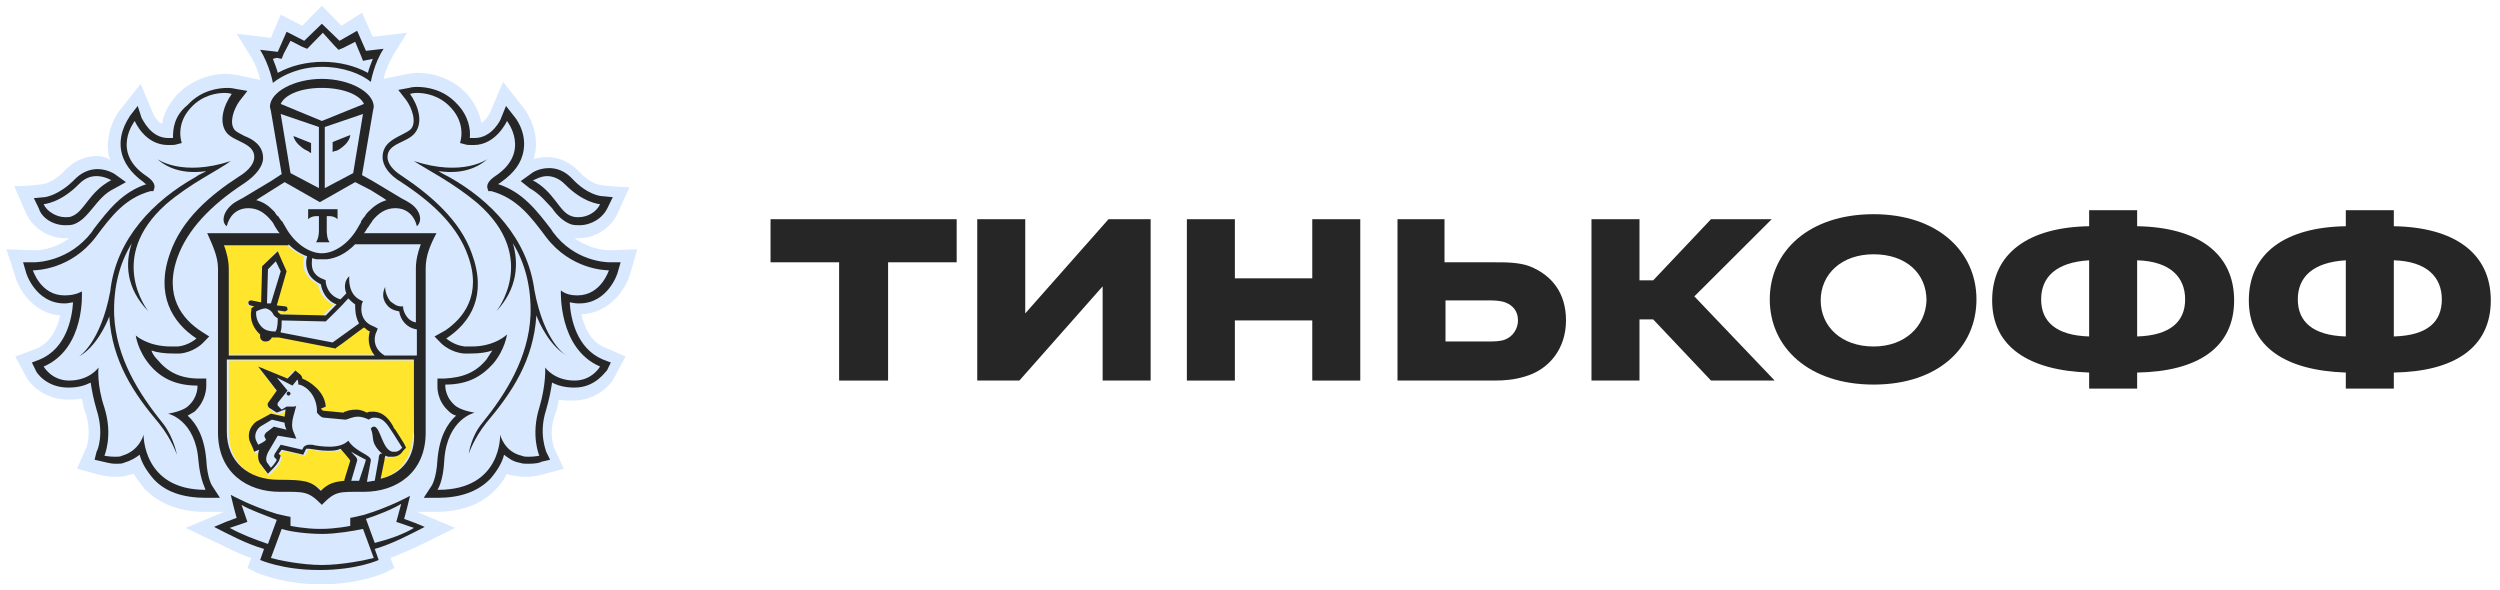 <svg width="195" height="46" viewBox="0 0 195 46" fill="none" xmlns="http://www.w3.org/2000/svg">
<path fill-rule="evenodd" clip-rule="evenodd" d="M49.098 21.554L49.709 19.443L47.57 19.521C47.417 19.521 46.118 19.521 44.819 18.583C44.895 18.583 44.972 18.583 45.125 18.583C46.424 18.583 47.646 17.801 48.181 16.628L49.098 14.596C47.952 14.596 46.882 14.44 46.882 14.44C46.882 14.44 46.042 14.361 45.125 13.345C44.437 12.642 43.596 12.251 42.679 12.251C42.297 12.251 41.915 12.329 41.61 12.407C41.686 12.251 41.686 12.094 41.763 11.86C42.068 9.905 40.846 8.42 40.846 8.42L39.241 6.387L38.248 8.733C38.248 8.733 38.018 9.28 37.56 9.593C37.407 8.889 37.101 8.107 36.414 7.325C35.115 5.918 33.434 5.684 32.593 5.684C32.211 5.684 31.905 5.762 31.829 5.762L29.919 6.153C29.995 5.684 30.301 4.98 30.683 4.276L31.753 2.557L29.078 2.869L28.238 0.993L26.633 2.009L25.105 0.446L23.576 2.009L21.895 1.149L21.131 2.947L18.457 2.635L19.527 4.355C19.985 5.058 20.214 5.84 20.291 6.231L18.457 5.84H18.38C18.304 5.84 17.998 5.762 17.616 5.762C16.776 5.762 15.171 5.996 13.796 7.404C13.108 8.185 12.726 8.967 12.649 9.671C12.191 9.436 11.962 8.889 11.962 8.889L10.969 6.544L9.364 8.576C9.135 8.811 8.218 10.218 8.447 11.938C8.447 12.094 8.523 12.251 8.6 12.485C8.294 12.251 7.912 12.172 7.53 12.172C6.613 12.172 5.772 12.563 5.085 13.267C4.168 14.283 3.327 14.361 3.327 14.361C3.327 14.361 2.487 14.518 1.111 14.518L2.028 16.628C2.563 17.801 3.786 18.583 5.085 18.583C5.161 18.583 5.238 18.583 5.39 18.583C4.168 19.521 2.869 19.521 2.716 19.521L0.5 19.443L1.188 21.554C1.493 22.648 2.64 24.446 4.703 24.603C4.473 25.619 3.939 26.713 2.869 27.183L1.188 27.808L2.028 29.372C2.487 30.231 3.709 31.17 5.314 31.17C5.696 31.17 6.002 31.17 6.384 31.091C6.46 31.482 6.537 31.873 6.689 32.264C7.148 33.749 6.766 34.844 6.766 34.844L6.002 36.564L7.759 37.033C7.759 37.033 8.294 37.189 8.982 37.189C9.287 37.189 9.593 37.189 9.822 37.111C10.052 37.033 10.204 37.033 10.434 36.955C10.663 37.346 10.969 37.736 11.274 38.127C12.42 39.3 14.025 39.925 16.012 39.925H17.463L14.483 41.176L16.776 42.271C17.616 42.662 18.61 43.209 19.603 43.522L19.297 44.303L20.061 44.694C20.138 44.694 21.666 45.398 24.111 45.554C24.111 45.554 24.723 45.554 25.028 45.554C25.334 45.554 25.945 45.554 25.945 45.554C28.467 45.398 29.919 44.694 29.995 44.694L30.759 44.303L30.454 43.522C31.447 43.131 32.517 42.662 33.281 42.271L35.497 41.176L32.517 39.925H33.968C36.032 39.925 37.636 39.3 38.706 38.127C39.012 37.815 39.317 37.424 39.547 36.955C39.699 37.033 39.929 37.111 40.158 37.111C40.464 37.189 40.693 37.189 40.998 37.189C41.686 37.189 42.221 37.033 42.221 37.033L43.978 36.564L43.214 34.922C43.214 34.844 42.756 33.828 43.291 32.342C43.444 31.951 43.52 31.561 43.596 31.17C43.902 31.248 44.284 31.248 44.666 31.248C46.729 31.248 47.799 29.762 47.952 29.372L48.792 27.808L47.188 27.104C46.042 26.635 45.583 25.541 45.354 24.524C47.646 24.368 48.716 22.57 49.098 21.554Z" fill="#D8E8FF"/>
<path fill-rule="evenodd" clip-rule="evenodd" d="M25.105 6.856C23.424 6.856 22.125 7.404 21.896 8.107L25.105 9.436L28.391 8.107C28.085 7.404 26.786 6.856 25.105 6.856Z" fill="#D8E8FF"/>
<path fill-rule="evenodd" clip-rule="evenodd" d="M25.181 41.645C24.111 41.645 22.659 41.411 21.971 41.255L21.131 43.522C21.666 43.756 23.5 44.069 25.104 44.069C26.709 44.069 28.543 43.678 29.078 43.522L28.237 41.255C27.626 41.411 26.174 41.645 25.181 41.645Z" fill="#D8E8FF"/>
<path fill-rule="evenodd" clip-rule="evenodd" d="M31.371 39.378C30.76 39.769 29.384 40.238 28.62 40.551L29.308 42.427C30.53 42.114 31.524 41.645 32.364 41.255L30.989 40.785L31.371 39.378Z" fill="#D8E8FF"/>
<path fill-rule="evenodd" clip-rule="evenodd" d="M18.838 39.378L19.221 40.785L17.845 41.255C18.686 41.724 19.679 42.114 20.902 42.427L21.589 40.551C20.825 40.238 19.45 39.691 18.838 39.378Z" fill="#D8E8FF"/>
<path fill-rule="evenodd" clip-rule="evenodd" d="M25.103 4.667C26.402 4.667 27.625 4.98 28.618 5.527C28.695 5.215 28.847 4.824 29 4.433L28.618 4.511L28.236 4.589L28.083 4.198L27.625 3.104L26.708 3.573L26.326 3.729L26.097 3.573L25.103 2.557L24.11 3.573L23.804 3.886L23.422 3.729L22.658 3.182L22.2 4.276L22.047 4.667L21.665 4.589L21.283 4.511C21.435 4.902 21.588 5.293 21.665 5.605C22.582 4.98 23.804 4.667 25.103 4.667Z" fill="#D8E8FF"/>
<path fill-rule="evenodd" clip-rule="evenodd" d="M44.666 16.863C44.819 16.941 44.972 16.941 45.201 16.941C45.889 16.941 46.653 16.472 46.882 15.925C46.882 15.925 45.583 15.847 44.131 14.361C43.673 13.892 43.214 13.736 42.756 13.736C42.145 13.736 41.61 14.049 41.61 14.049C43.291 15.065 43.673 16.55 44.666 16.863Z" fill="#D8E8FF"/>
<path fill-rule="evenodd" clip-rule="evenodd" d="M5.086 17.02C5.239 17.02 5.391 17.02 5.621 16.941C6.614 16.629 6.996 15.065 8.677 14.127C8.677 14.127 8.219 13.814 7.531 13.814C7.149 13.814 6.614 13.971 6.155 14.44C4.704 15.925 3.405 16.003 3.405 16.003C3.634 16.472 4.322 17.02 5.086 17.02Z" fill="#D8E8FF"/>
<path fill-rule="evenodd" clip-rule="evenodd" d="M44.131 27.73C42.832 27.026 41.991 25.228 41.762 24.603C41.533 28.121 39.852 30.622 37.865 32.968C36.872 34.219 36.49 35.391 36.49 35.391C36.49 35.391 36.719 34.062 37.559 32.968C39.393 30.701 41.151 27.886 41.304 24.603C41.38 22.336 40.845 20.459 39.928 18.974C40.463 20.538 40.387 22.492 38.629 24.29C38.629 24.29 41.991 20.147 37.254 15.925C35.343 14.283 33.28 13.345 32.211 12.563C36.031 13.814 37.941 12.407 37.941 12.407C36.719 13.502 35.114 13.502 34.121 13.345C34.426 13.502 34.656 13.58 34.961 13.814C38.171 15.612 41.151 18.583 41.609 22.726C42.45 26.713 44.131 27.73 44.131 27.73ZM45.124 23.039H45.201C47.035 23.039 47.646 21.085 47.646 21.085C47.34 21.085 44.666 21.006 42.755 18.505C41.533 16.863 40.463 15.456 38.476 14.909H38.247L38.171 14.674C38.094 14.361 38.324 14.049 38.782 13.736C41.609 11.86 39.699 9.436 39.699 9.436C39.699 9.436 38.935 11.312 37.101 11.312C37.025 11.312 37.025 11.312 36.948 11.312C36.719 11.312 36.566 11.312 36.337 11.234L36.031 11.156C36.031 11.156 36.566 9.749 35.343 8.42C34.35 7.482 33.28 7.325 32.593 7.325C32.287 7.325 32.058 7.404 32.058 7.404C32.669 8.264 33.127 9.593 32.44 10.453C31.828 11.156 30.3 11.234 30.3 12.329C30.3 12.798 30.682 13.345 31.447 13.814C33.739 15.3 35.955 17.176 36.872 19.834C38.018 23.039 36.719 25.228 34.885 26.479C34.885 26.479 35.496 27.026 36.337 27.104C36.49 27.104 36.642 27.104 36.872 27.104C38.706 27.104 39.623 26.244 39.623 26.244C39.623 26.244 39.47 27.417 38.553 28.512C37.712 29.528 36.566 30.153 34.809 30.153C34.809 30.153 34.732 31.013 35.496 31.717C35.955 32.186 37.101 32.342 37.101 32.342C37.101 32.342 34.961 32.811 34.732 36.017C34.579 37.737 34.197 38.362 34.197 38.362C39.088 38.362 39.011 34.062 39.011 34.062C39.011 34.062 39.317 35.313 40.692 35.704C40.845 35.782 40.998 35.782 41.227 35.782C41.686 35.782 42.068 35.704 42.068 35.704C42.068 35.704 41.38 34.14 42.068 31.951C42.679 30.153 42.526 28.824 42.526 28.824C42.526 28.824 43.214 29.841 44.819 29.841C46.194 29.841 46.805 28.746 46.805 28.746C43.52 27.339 43.825 22.883 43.825 22.883C43.825 22.883 44.284 23.039 45.124 23.039Z" fill="#D8E8FF"/>
<path fill-rule="evenodd" clip-rule="evenodd" d="M12.344 33.046C10.357 30.7 8.676 28.199 8.447 24.681C8.218 25.306 7.377 27.104 6.078 27.808C6.078 27.808 7.76 26.791 8.524 22.726C9.059 18.583 11.962 15.612 15.171 13.814C15.477 13.658 15.783 13.501 16.012 13.345C15.019 13.501 13.414 13.501 12.191 12.407C12.191 12.407 14.102 13.814 17.922 12.563C16.853 13.267 14.789 14.283 12.879 15.925C8.142 20.146 11.504 24.29 11.504 24.29C9.823 22.492 9.746 20.537 10.205 18.974C9.288 20.459 8.753 22.335 8.829 24.602C8.982 27.886 10.74 30.7 12.573 32.968C13.49 34.062 13.643 35.391 13.643 35.391C13.643 35.391 13.414 34.218 12.344 33.046ZM13.185 32.264C13.185 32.264 14.331 32.108 14.789 31.639C15.553 30.935 15.477 30.075 15.477 30.075C13.72 30.075 12.65 29.45 11.733 28.433C10.816 27.339 10.663 26.166 10.663 26.166C10.663 26.166 11.58 27.026 13.414 27.026C13.567 27.026 13.72 27.026 13.949 27.026C14.789 26.948 15.401 26.401 15.401 26.401C13.49 25.15 12.191 23.039 13.338 19.756C14.255 17.176 16.547 15.221 18.763 13.736C19.527 13.267 19.909 12.72 19.909 12.25C19.909 11.156 18.381 11.156 17.77 10.374C17.082 9.514 17.54 8.185 18.152 7.325C18.152 7.325 17.922 7.247 17.617 7.247C17.005 7.247 15.859 7.403 14.942 8.42C13.72 9.749 14.255 11.156 14.255 11.156L13.949 11.234C13.72 11.312 13.567 11.312 13.338 11.312C13.261 11.312 13.261 11.312 13.185 11.312C11.427 11.312 10.587 9.436 10.587 9.436C10.587 9.436 8.676 11.86 11.504 13.736C11.962 14.049 12.191 14.361 12.115 14.674L12.039 14.909H11.809C9.823 15.456 8.753 16.863 7.53 18.505C5.62 21.006 2.946 21.084 2.64 21.084C2.64 21.084 3.251 23.039 5.085 23.039H5.161C6.002 23.039 6.384 22.648 6.384 22.648C6.384 22.648 6.69 27.182 3.404 28.511C3.404 28.511 4.015 29.606 5.391 29.606C7.072 29.606 7.683 28.59 7.683 28.59C7.683 28.59 7.607 29.919 8.142 31.717C8.829 33.906 8.142 35.469 8.142 35.469C8.142 35.469 8.524 35.547 8.982 35.547C9.135 35.547 9.364 35.547 9.517 35.469C10.892 35.157 11.198 33.828 11.198 33.828C11.198 33.828 11.045 38.127 16.012 38.127C16.012 38.127 15.553 37.502 15.477 35.782C15.248 32.655 13.185 32.264 13.185 32.264Z" fill="#D8E8FF"/>
<path fill-rule="evenodd" clip-rule="evenodd" d="M24.035 16.316H26.328V17.098C26.022 16.785 25.487 16.863 25.487 16.863V18.036C25.487 18.036 25.487 18.583 25.716 18.896H24.57C24.799 18.661 24.799 18.036 24.799 18.036V16.863C24.799 16.863 24.264 16.785 23.959 17.098V16.316H24.035ZM21.514 16.394C21.59 16.472 21.666 16.55 21.743 16.707C21.743 16.707 21.743 16.785 21.819 16.785C21.896 16.863 21.972 17.02 22.049 17.098C22.049 17.098 22.049 17.176 22.125 17.176C22.201 17.332 22.278 17.41 22.354 17.567C23.042 18.818 24.188 19.599 25.181 19.599C26.175 19.599 27.321 18.818 28.009 17.567C28.085 17.41 28.162 17.254 28.238 17.176C28.238 17.176 28.238 17.176 28.238 17.098C28.314 17.02 28.391 16.863 28.467 16.785C28.467 16.785 28.467 16.707 28.544 16.707C28.62 16.629 28.696 16.472 28.773 16.394C28.773 16.394 28.773 16.394 28.849 16.316C29.231 15.925 29.613 15.612 30.225 15.456L29.995 15.3L29.002 14.674L28.009 14.049L25.258 15.612L22.507 14.049L21.514 14.674L20.367 15.378L20.138 15.534C20.673 15.691 21.055 16.003 21.514 16.394C21.437 16.394 21.437 16.394 21.514 16.394Z" fill="#D8E8FF"/>
<path fill-rule="evenodd" clip-rule="evenodd" d="M24.264 11.156V11.938L24.112 11.86C24.112 11.86 23.882 11.781 23.5 11.469C22.889 11 22.889 10.531 22.889 10.531L24.264 11.156ZM24.876 14.752V9.983L21.896 8.889L22.66 13.501L24.876 14.752Z" fill="#D8E8FF"/>
<path fill-rule="evenodd" clip-rule="evenodd" d="M26.022 11.156L27.398 10.609C27.398 10.609 27.398 11.078 26.786 11.547C26.404 11.86 26.175 11.86 26.175 11.938L26.022 12.016V11.156ZM27.55 13.501L28.314 8.889L25.334 9.905V14.674L27.55 13.501Z" fill="#D8E8FF"/>
<path fill-rule="evenodd" clip-rule="evenodd" d="M20.672 25.775C20.978 25.854 21.284 25.932 21.513 25.932V25.854C21.513 25.775 21.513 25.775 21.589 25.697C21.666 25.463 21.666 25.15 21.666 24.915C21.513 24.837 21.36 24.681 21.284 24.524C21.207 24.29 21.055 24.212 20.825 24.212C20.52 24.212 20.214 24.368 20.061 24.446C19.908 25.072 20.367 25.697 20.672 25.775Z" fill="#D8E8FF"/>
<path fill-rule="evenodd" clip-rule="evenodd" d="M27.245 23.273C26.71 23.899 25.641 24.993 25.564 24.993L25.488 25.072L22.049 24.993C22.049 25.306 21.973 25.619 21.973 25.853V25.931L26.023 26.713C26.481 26.401 27.627 25.541 28.086 25.228C27.78 24.759 27.704 24.134 27.78 23.743C27.551 23.586 27.398 23.43 27.245 23.273Z" fill="#D8E8FF"/>
<path fill-rule="evenodd" clip-rule="evenodd" d="M27.703 19.052C26.939 19.834 26.174 20.146 25.487 20.225C25.334 20.225 25.258 20.225 25.105 20.225C24.952 20.225 24.875 20.225 24.723 20.225C24.57 20.225 24.493 20.225 24.341 20.146C24.264 20.303 24.264 20.694 24.417 21.085C24.57 21.397 24.875 21.632 25.258 21.788L25.41 21.866V22.023C25.41 22.101 25.41 23.117 26.556 23.352C26.709 23.195 26.862 22.961 27.015 22.883C26.786 22.335 26.939 21.788 27.244 21.554C27.244 21.632 27.091 22.961 28.161 23.43L28.314 23.508L28.238 23.665C28.238 23.743 27.856 24.994 29.155 25.463L29.384 25.541L29.307 25.775C29.307 25.854 28.773 27.026 29.919 27.652H32.44V25.619C31.523 25.541 31.141 24.759 31.065 24.212C30.683 24.134 30.301 23.977 30.072 23.665C29.537 22.961 29.995 22.257 29.995 22.257C29.995 22.257 29.995 22.961 30.377 23.43C30.606 23.665 30.836 23.821 31.218 23.821H31.37V23.977C31.37 24.055 31.447 24.994 32.364 25.072V20.85C32.364 20.225 32.517 19.521 32.746 18.974H27.703V19.052Z" fill="#D8E8FF"/>
<path fill-rule="evenodd" clip-rule="evenodd" d="M20.902 21.007L20.826 23.665L21.131 23.743L21.819 21.163L21.437 20.381L20.902 21.007Z" fill="#D8E8FF"/>
<path fill-rule="evenodd" clip-rule="evenodd" d="M22.507 30.857C22.431 30.857 22.355 30.779 22.355 30.701C22.355 30.622 22.431 30.544 22.507 30.544C22.584 30.544 22.66 30.622 22.66 30.701C22.66 30.857 22.584 30.857 22.507 30.857ZM28.926 33.28C29.461 33.437 29.537 35.078 30.378 35.235C30.454 35.235 30.531 35.235 30.607 35.235C30.836 35.235 30.989 35.157 31.142 34.922C31.142 34.922 30.76 34.297 30.454 33.828C30.072 33.28 29.766 32.577 29.002 32.577H28.926C28.697 32.577 28.544 32.733 28.544 32.733C28.238 32.577 27.933 32.499 27.703 32.499C27.245 32.499 26.863 32.733 26.71 32.733L24.953 32.577C24.723 32.577 24.494 32.264 24.418 32.186V32.108C24.418 32.029 24.418 32.029 24.418 31.951C24.341 30.544 23.348 29.997 22.966 29.997C22.966 29.997 23.042 29.762 22.889 29.606L22.507 30.075L21.285 29.45L22.125 30.466L21.438 31.326C21.361 31.404 21.361 31.56 21.361 31.639L21.667 31.951L22.049 31.717H22.125C22.202 31.717 22.431 31.717 22.507 31.717C22.66 31.717 22.813 31.717 22.813 31.56C22.736 32.108 22.278 32.968 22.584 33.671L22.813 34.218L21.361 33.984L20.673 35.157C20.444 35.547 20.444 35.938 20.597 36.173L20.826 36.486C20.826 36.486 21.208 36.095 21.285 35.86L21.361 35.626C21.285 35.547 21.285 35.391 21.361 35.313L21.82 34.609L23.501 35L23.577 34.844C23.73 34.609 23.883 34.609 24.035 34.609C24.112 34.609 24.188 34.609 24.265 34.609C24.57 34.688 25.105 34.766 25.64 34.766C26.252 34.766 26.786 34.688 27.092 34.297C27.703 35.235 29.002 35.391 28.849 35.86L28.544 37.502C28.773 37.502 29.002 37.502 29.155 37.424L29.461 35.704C29.461 35.547 29.537 35.235 29.537 35.235C29.384 35.078 29.155 34.844 28.926 34.531C28.697 34.062 28.849 33.828 28.62 33.28C28.697 33.358 28.773 33.28 28.926 33.28Z" fill="#D8E8FF"/>
<path fill-rule="evenodd" clip-rule="evenodd" d="M20.137 34.766C20.137 34.766 20.672 34.531 20.748 34.375L20.672 34.218C20.596 34.062 20.596 33.984 20.748 33.906L21.36 33.437L22.353 33.671C22.353 33.671 22.2 33.437 22.2 33.124L21.207 32.889L20.29 33.437C19.908 33.749 19.831 34.218 19.984 34.531L20.137 34.766Z" fill="#D8E8FF"/>
<path fill-rule="evenodd" clip-rule="evenodd" d="M27.397 37.502C27.55 37.502 27.779 37.502 28.008 37.502C28.008 37.502 28.543 35.938 28.543 35.86C28.238 35.704 27.626 35.391 27.397 35.235C27.55 35.469 27.932 35.782 27.855 35.938L27.397 37.502Z" fill="#D8E8FF"/>
<path fill-rule="evenodd" clip-rule="evenodd" d="M32.44 28.121H17.845V33.75C17.845 36.017 19.45 37.502 21.895 37.502C23.882 37.502 24.416 37.58 25.181 38.362C25.715 37.815 26.098 37.658 27.015 37.58V37.502L27.473 36.017L26.709 35.079C26.403 35.157 26.174 35.235 25.715 35.235C25.257 35.235 24.799 35.157 24.264 35.079C24.187 35.079 24.187 35.079 24.111 35.079C24.035 35.079 24.035 35.079 24.035 35.079L23.958 35.235L23.805 35.548L23.423 35.469L22.048 35.157L21.819 35.469L21.971 35.626L21.895 35.939C21.819 36.251 21.436 36.642 21.36 36.72L20.978 37.111L20.672 36.72L20.443 36.408C20.214 36.095 20.137 35.704 20.29 35.235L19.908 35.391L19.755 35L19.603 34.688C19.373 34.219 19.45 33.437 20.061 33.046L21.207 32.421L22.277 32.655C22.277 32.577 22.353 32.186 22.353 32.108H22.277L21.666 32.342L21.054 31.951C21.054 31.951 20.825 31.717 21.054 31.482L21.666 30.622L20.137 28.59L22.353 29.528L22.506 29.372L22.812 28.981L23.194 29.294C23.27 29.372 23.347 29.528 23.347 29.606C23.958 29.841 25.104 30.622 25.181 31.795L24.799 31.951C24.875 32.03 24.951 32.108 24.951 32.108L26.556 32.264C26.633 32.264 26.633 32.264 26.709 32.186C26.938 32.108 27.244 32.03 27.549 32.03C27.855 32.03 28.084 32.108 28.39 32.264C28.466 32.264 28.619 32.186 28.772 32.186H28.848C29.689 32.186 30.147 32.811 30.453 33.359C30.529 33.437 30.529 33.515 30.606 33.593C30.912 34.062 31.294 34.688 31.294 34.688L31.447 35L31.217 35.235C31.064 35.469 30.835 35.704 30.377 35.704C30.3 35.704 30.224 35.704 30.071 35.704C29.995 35.704 29.918 35.626 29.842 35.626C29.842 35.704 29.842 35.782 29.765 35.939L29.46 37.424C31.141 37.033 32.211 35.704 32.211 33.828L32.44 28.121Z" fill="#FFE52B"/>
<path fill-rule="evenodd" clip-rule="evenodd" d="M17.845 27.652H29.231C28.696 27.026 28.696 26.323 28.849 25.775C28.696 25.697 28.543 25.619 28.39 25.463C27.932 25.775 26.556 26.792 26.251 27.026L26.174 27.104L21.742 26.244H21.666C21.59 26.244 21.437 26.244 21.207 26.244C21.131 26.479 20.978 26.557 20.825 26.557H20.749C20.596 26.557 20.52 26.479 20.443 26.401C20.367 26.323 20.367 26.166 20.367 26.088V26.01C19.908 25.697 19.45 24.915 19.679 24.134V24.055L19.756 23.977C19.756 23.977 19.832 23.899 19.985 23.821L19.526 23.899C19.373 23.899 19.297 23.743 19.373 23.665C19.373 23.508 19.526 23.43 19.603 23.508L20.367 23.665L20.443 20.85L21.59 19.599L22.277 21.163L21.513 23.821L22.201 23.899C22.354 23.899 22.43 24.055 22.354 24.134C22.354 24.212 22.277 24.29 22.124 24.29L21.59 24.212C21.59 24.212 21.59 24.212 21.59 24.29C21.666 24.446 21.742 24.524 21.819 24.524L25.181 24.603C25.334 24.446 25.716 24.134 26.021 23.743C25.181 23.43 24.875 22.648 24.799 22.179C24.34 21.945 24.035 21.632 23.805 21.241C23.576 20.772 23.653 20.225 23.729 19.99C23.271 19.834 22.812 19.521 22.277 19.052H17.158C17.387 19.677 17.54 20.303 17.54 20.928V27.652H17.845Z" fill="#FFE52B"/>
<path fill-rule="evenodd" clip-rule="evenodd" d="M22.507 30.544C22.43 30.544 22.354 30.622 22.354 30.701C22.354 30.779 22.43 30.857 22.507 30.857C22.583 30.857 22.66 30.779 22.66 30.701C22.66 30.622 22.583 30.544 22.507 30.544Z" fill="#262626"/>
<path fill-rule="evenodd" clip-rule="evenodd" d="M29.231 42.349L28.543 40.473C29.307 40.238 30.683 39.691 31.294 39.3L30.912 40.707L32.287 41.176C31.523 41.645 30.453 42.036 29.231 42.349ZM25.105 44.069C23.5 44.069 21.666 43.678 21.131 43.522L21.972 41.254C22.659 41.489 24.035 41.645 25.105 41.645H25.181C26.174 41.645 27.626 41.411 28.314 41.254L29.154 43.522C28.543 43.678 26.709 44.069 25.105 44.069ZM17.922 41.176L19.297 40.707L18.839 39.378C19.45 39.769 20.826 40.238 21.59 40.551L20.902 42.427C19.756 42.036 18.762 41.645 17.922 41.176ZM32.364 40.785L31.523 40.473L31.752 39.613L31.982 38.675C31.982 38.675 30.453 39.535 28.39 40.16C27.779 40.316 27.32 40.395 27.32 40.395V41.02C27.32 41.02 26.174 41.254 25.028 41.254H24.952C23.805 41.254 22.659 41.02 22.659 41.02V40.316C22.659 40.316 22.201 40.238 21.59 40.082C19.526 39.456 17.998 38.596 17.998 38.596L18.227 39.535L18.457 40.395L17.616 40.707L16.699 41.098C17.769 41.645 19.221 42.427 20.596 42.818L20.291 43.678C20.291 43.678 22.048 44.46 24.875 44.46H24.952C27.855 44.46 29.537 43.678 29.537 43.678L29.231 42.818C30.606 42.427 32.058 41.645 33.128 41.098L32.364 40.785Z" fill="#262626"/>
<path fill-rule="evenodd" clip-rule="evenodd" d="M21.59 4.511L21.972 4.589L22.125 4.198L22.66 3.182L23.577 3.651L23.959 3.807L25.182 2.556L26.099 3.573L26.404 3.885L26.786 3.729L27.703 3.26L28.162 4.354L28.315 4.745L28.697 4.667L29.079 4.589C28.926 4.98 28.773 5.371 28.697 5.683C27.703 5.136 26.481 4.824 25.182 4.824C23.883 4.824 22.66 5.136 21.667 5.683C21.59 5.371 21.438 4.98 21.285 4.589L21.59 4.511ZM25.105 5.214C26.786 5.214 28.162 5.762 28.926 6.387C28.926 6.387 29.155 4.98 29.919 3.807L28.544 3.964L27.856 2.4L26.481 3.182L25.105 1.853L23.73 3.182L22.355 2.478L21.667 4.042L20.291 3.885C21.055 5.136 21.285 6.465 21.285 6.465C22.049 5.84 23.424 5.214 25.105 5.214Z" fill="#262626"/>
<path fill-rule="evenodd" clip-rule="evenodd" d="M46.805 28.59C46.805 28.59 46.194 29.684 44.819 29.684C43.214 29.684 42.526 28.668 42.526 28.668C42.526 28.668 42.603 29.997 42.068 31.795C41.38 33.984 42.068 35.547 42.068 35.547C42.068 35.547 41.686 35.626 41.227 35.626C41.075 35.626 40.845 35.626 40.692 35.547C39.317 35.235 39.011 33.906 39.011 33.906C39.011 33.906 39.164 38.206 34.197 38.206H34.121C34.121 38.206 34.58 37.58 34.656 35.86C34.885 32.655 37.025 32.186 37.025 32.186C37.025 32.186 35.879 32.029 35.42 31.561C34.656 30.857 34.732 29.997 34.732 29.997C36.49 29.997 37.559 29.372 38.477 28.355C39.393 27.261 39.546 26.088 39.546 26.088C39.546 26.088 38.629 27.026 36.795 27.026C36.643 27.026 36.49 27.026 36.261 27.026C35.42 26.948 34.809 26.401 34.809 26.401C36.719 25.15 38.018 23.039 36.795 19.756C35.879 17.176 33.586 15.221 31.37 13.736C30.606 13.267 30.224 12.72 30.224 12.251C30.224 11.156 31.752 11.156 32.364 10.374C33.051 9.514 32.593 8.185 31.982 7.325C31.982 7.325 32.211 7.247 32.516 7.247C33.128 7.247 34.274 7.404 35.191 8.42C36.413 9.749 35.879 11.156 35.879 11.156L36.184 11.234C36.413 11.312 36.566 11.312 36.795 11.312C36.872 11.312 36.872 11.312 36.948 11.312C38.706 11.312 39.546 9.436 39.546 9.436C39.546 9.436 41.457 11.86 38.629 13.736C38.171 14.049 37.942 14.361 38.018 14.674L38.094 14.909H38.324C40.31 15.456 41.38 16.863 42.603 18.505C44.513 21.006 47.188 21.085 47.493 21.085C47.493 21.085 46.882 23.039 45.048 23.039H44.971C44.131 23.039 43.749 22.648 43.749 22.648C43.749 22.648 43.52 27.183 46.805 28.59ZM45.201 23.665C47.417 23.665 48.181 21.319 48.181 21.241L48.41 20.459H47.569C47.264 20.459 44.819 20.381 43.138 18.114L42.985 17.879C41.839 16.394 40.769 14.987 38.859 14.361C38.935 14.283 39.011 14.283 39.088 14.205C40.081 13.501 40.692 12.72 40.845 11.703C41.075 10.218 40.158 9.123 40.081 9.045L39.47 8.264L39.088 9.202C39.088 9.28 38.4 10.765 37.025 10.765H36.948C36.872 10.765 36.795 10.765 36.643 10.765C36.719 10.14 36.566 9.045 35.649 8.107C34.58 6.934 33.204 6.778 32.516 6.778C32.134 6.778 31.905 6.856 31.905 6.856L31.064 7.013L31.676 7.794C32.134 8.42 32.516 9.514 32.058 10.062C31.905 10.218 31.599 10.374 31.294 10.531C30.683 10.843 29.842 11.234 29.842 12.251C29.842 12.954 30.377 13.658 31.294 14.205C34.045 16.003 35.726 17.801 36.49 19.912C37.636 23.039 36.108 24.837 34.732 25.775L33.892 26.244L34.427 26.792C34.503 26.87 35.191 27.495 36.184 27.573C36.413 27.573 36.566 27.573 36.719 27.573C37.407 27.573 37.942 27.495 38.4 27.339C38.247 27.573 38.094 27.808 37.942 28.043C37.101 29.059 36.108 29.45 34.656 29.528H34.121V30.075C34.121 30.153 34.045 31.248 35.038 32.108C35.191 32.264 35.344 32.342 35.573 32.42C34.885 33.046 34.274 34.062 34.121 35.86C34.045 37.346 33.663 37.893 33.663 37.893L33.051 38.831H34.121C35.879 38.831 37.254 38.362 38.247 37.346C38.782 36.72 39.164 36.095 39.317 35.469C39.623 35.704 40.005 36.017 40.54 36.095C40.769 36.173 40.922 36.173 41.227 36.173C41.762 36.173 42.144 36.095 42.221 36.017L42.908 35.86L42.603 35.235C42.603 35.157 41.991 33.828 42.603 31.951C42.832 31.17 42.985 30.388 43.061 29.841C43.52 30.075 44.055 30.231 44.819 30.231C46.5 30.231 47.264 28.902 47.34 28.902L47.646 28.277L47.035 28.043C44.971 27.183 44.513 24.837 44.437 23.586C44.59 23.586 44.819 23.665 45.048 23.665H45.201Z" fill="#262626"/>
<path fill-rule="evenodd" clip-rule="evenodd" d="M42.679 13.736C43.061 13.736 43.596 13.892 44.054 14.361C45.506 15.847 46.805 15.925 46.805 15.925C46.576 16.472 45.888 16.941 45.124 16.941C44.971 16.941 44.818 16.941 44.589 16.863C43.596 16.55 43.29 14.987 41.532 14.049C41.609 14.127 42.067 13.736 42.679 13.736ZM41.303 14.674C42.144 15.143 42.602 15.768 43.061 16.238C43.443 16.785 43.901 17.254 44.513 17.488C44.742 17.567 44.971 17.567 45.2 17.567C46.117 17.567 47.034 17.019 47.416 16.159L47.798 15.378L46.958 15.299C46.881 15.299 45.812 15.221 44.589 13.892C44.054 13.345 43.443 13.111 42.832 13.111C41.991 13.111 41.456 13.501 41.38 13.579L40.616 14.127L41.303 14.674Z" fill="#262626"/>
<path fill-rule="evenodd" clip-rule="evenodd" d="M41.686 22.648C41.151 18.583 38.247 15.612 35.038 13.814C34.732 13.658 34.426 13.501 34.197 13.345C35.191 13.501 36.795 13.501 38.018 12.407C38.018 12.407 36.108 13.814 32.287 12.563C33.357 13.267 35.42 14.283 37.33 15.925C42.068 20.146 38.706 24.29 38.706 24.29C40.387 22.492 40.463 20.537 40.005 18.974C40.921 20.459 41.456 22.335 41.38 24.603C41.227 27.886 39.47 30.701 37.636 32.968C36.719 34.062 36.566 35.391 36.566 35.391C36.566 35.391 36.948 34.218 37.941 32.968C39.928 30.622 41.609 28.121 41.838 24.603C42.068 25.228 42.908 27.026 44.207 27.73C44.131 27.73 42.45 26.713 41.686 22.648Z" fill="#262626"/>
<path fill-rule="evenodd" clip-rule="evenodd" d="M16.013 38.206C11.123 38.206 11.199 33.906 11.199 33.906C11.199 33.906 10.894 35.157 9.518 35.547C9.365 35.626 9.213 35.626 8.983 35.626C8.525 35.626 8.143 35.547 8.143 35.547C8.143 35.547 8.83 33.984 8.143 31.795C7.531 29.997 7.684 28.668 7.684 28.668C7.684 28.668 6.997 29.684 5.392 29.684C4.016 29.684 3.405 28.59 3.405 28.59C6.691 27.183 6.385 22.726 6.385 22.726C6.385 22.726 5.927 23.039 5.086 23.039H5.01C3.176 23.039 2.565 21.085 2.565 21.085C2.87 21.085 5.545 21.006 7.455 18.505C8.678 16.863 9.747 15.456 11.734 14.909H11.963L12.04 14.674C12.116 14.361 11.887 14.049 11.428 13.736C8.601 11.86 10.511 9.436 10.511 9.436C10.511 9.436 11.276 11.312 13.11 11.312C13.186 11.312 13.186 11.312 13.262 11.312C13.492 11.312 13.644 11.312 13.874 11.234L14.179 11.156C14.179 11.156 13.644 9.749 14.867 8.42C15.784 7.404 16.93 7.247 17.541 7.247C17.847 7.247 18.076 7.325 18.076 7.325C17.465 8.185 17.007 9.514 17.694 10.374C18.306 11.078 19.834 11.156 19.834 12.251C19.834 12.72 19.452 13.267 18.688 13.736C16.395 15.221 14.179 17.098 13.262 19.756C12.116 22.961 13.415 25.15 15.325 26.401C15.325 26.401 14.714 26.948 13.874 27.026C13.721 27.026 13.568 27.026 13.339 27.026C11.505 27.026 10.588 26.166 10.588 26.166C10.588 26.166 10.741 27.339 11.658 28.433C12.498 29.45 13.644 30.075 15.402 30.075C15.402 30.075 15.478 30.935 14.714 31.639C14.256 32.108 13.11 32.264 13.11 32.264C13.11 32.264 15.249 32.733 15.478 35.938C15.631 37.58 16.09 38.206 16.013 38.206ZM16.548 37.893C16.548 37.893 16.166 37.346 16.09 35.86C15.937 34.062 15.325 33.046 14.638 32.42C14.791 32.342 15.02 32.186 15.173 32.108C16.09 31.248 16.09 30.232 16.09 30.075V29.528H15.555C14.103 29.528 13.11 29.059 12.269 28.043C12.04 27.808 11.887 27.573 11.81 27.339C12.269 27.495 12.804 27.573 13.492 27.573C13.644 27.573 13.874 27.573 14.027 27.573C15.02 27.495 15.707 26.87 15.784 26.792L16.319 26.244L15.707 25.854C14.256 24.915 12.727 23.117 13.874 19.99C14.638 17.958 16.319 16.081 19.07 14.283C19.987 13.658 20.521 12.954 20.521 12.329C20.521 11.312 19.681 10.843 19.07 10.609C18.764 10.453 18.458 10.296 18.306 10.14C17.847 9.593 18.229 8.498 18.688 7.873L19.299 7.091L18.382 6.934C18.382 6.934 18.076 6.856 17.771 6.856C17.083 6.856 15.707 7.013 14.638 8.185C13.568 9.045 13.492 10.062 13.492 10.765C13.415 10.765 13.339 10.765 13.186 10.765H13.11C11.734 10.765 11.123 9.28 11.046 9.202L10.741 8.264L10.13 9.045C10.13 9.123 9.213 10.218 9.442 11.703C9.595 12.642 10.206 13.501 11.199 14.205C11.276 14.283 11.352 14.361 11.428 14.361C9.518 14.987 8.448 16.394 7.302 17.879L7.149 18.114C5.392 20.381 2.947 20.459 2.641 20.459H1.801L2.03 21.241C2.03 21.319 2.794 23.665 5.01 23.665H5.086C5.316 23.665 5.545 23.586 5.698 23.586C5.621 24.837 5.163 27.183 3.1 28.043L2.488 28.277L2.794 28.902C2.794 28.981 3.558 30.231 5.316 30.231C6.08 30.231 6.614 30.075 7.073 29.841C7.149 30.388 7.302 31.17 7.531 31.951C8.143 33.828 7.608 35.157 7.531 35.235L7.379 35.86L8.066 36.017C8.143 36.017 8.525 36.173 9.06 36.173C9.289 36.173 9.518 36.173 9.671 36.095C10.206 35.938 10.588 35.704 10.894 35.469C11.046 36.095 11.428 36.72 11.963 37.346C12.88 38.362 14.256 38.831 16.09 38.831H17.159L16.548 37.893Z" fill="#262626"/>
<path fill-rule="evenodd" clip-rule="evenodd" d="M6.155 14.361C6.613 13.892 7.072 13.736 7.53 13.736C8.142 13.736 8.676 14.049 8.676 14.049C6.919 14.987 6.613 16.472 5.62 16.863C5.467 16.941 5.314 16.941 5.085 16.941C4.397 16.941 3.633 16.472 3.404 15.925C3.404 15.925 4.703 15.847 6.155 14.361ZM5.085 17.567C5.314 17.567 5.544 17.567 5.773 17.489C6.384 17.254 6.766 16.785 7.225 16.238C7.683 15.691 8.142 15.065 8.982 14.674L9.823 14.205L9.059 13.658C8.982 13.58 8.371 13.189 7.607 13.189C6.919 13.189 6.308 13.502 5.849 13.971C4.627 15.222 3.557 15.378 3.48 15.378L2.64 15.456L3.022 16.238C3.251 17.02 4.168 17.567 5.085 17.567Z" fill="#262626"/>
<path fill-rule="evenodd" clip-rule="evenodd" d="M8.905 24.603C8.829 22.335 9.364 20.459 10.281 18.974C9.746 20.537 9.822 22.492 11.58 24.29C11.58 24.29 8.218 20.146 12.955 15.925C14.866 14.283 16.929 13.345 17.998 12.563C14.178 13.814 12.268 12.407 12.268 12.407C13.49 13.501 15.095 13.501 16.088 13.345C15.859 13.501 15.553 13.58 15.248 13.814C12.038 15.612 9.058 18.583 8.6 22.726C7.836 26.792 6.155 27.808 6.155 27.808C7.454 27.104 8.294 25.306 8.523 24.681C8.753 28.199 10.434 30.701 12.421 33.046C13.414 34.297 13.796 35.469 13.796 35.469C13.796 35.469 13.567 34.14 12.726 33.046C10.816 30.701 9.058 27.886 8.905 24.603Z" fill="#262626"/>
<path fill-rule="evenodd" clip-rule="evenodd" d="M24.035 16.316V17.098C24.341 16.785 24.876 16.863 24.876 16.863V18.036C24.876 18.036 24.876 18.583 24.647 18.896H25.716C25.487 18.661 25.487 18.036 25.487 18.036V16.863C25.487 16.863 26.022 16.785 26.328 17.098V16.316H24.035Z" fill="#262626"/>
<path fill-rule="evenodd" clip-rule="evenodd" d="M23.5 11.469C23.881 11.781 24.111 11.781 24.111 11.86L24.264 11.938V11.156L22.888 10.609C22.888 10.53 22.888 11 23.5 11.469Z" fill="#262626"/>
<path fill-rule="evenodd" clip-rule="evenodd" d="M26.709 11.469C27.32 11 27.32 10.531 27.32 10.531L25.945 11.078V11.86L26.098 11.782C26.174 11.782 26.327 11.782 26.709 11.469Z" fill="#262626"/>
<path fill-rule="evenodd" clip-rule="evenodd" d="M25.104 9.436L21.895 8.107C22.2 7.404 23.423 6.856 25.104 6.856C26.785 6.856 28.084 7.404 28.39 8.107L25.104 9.436ZM27.549 13.502L25.333 14.674V9.905L28.313 8.889L27.549 13.502ZM28.924 14.831L29.918 15.456L30.147 15.612C29.612 15.769 29.154 16.081 28.772 16.472C28.772 16.472 28.772 16.472 28.695 16.55C28.619 16.629 28.542 16.707 28.466 16.863C28.466 16.863 28.466 16.863 28.39 16.941C28.313 17.02 28.237 17.176 28.16 17.254C28.16 17.254 28.16 17.254 28.16 17.332C28.084 17.488 28.008 17.567 27.931 17.723C27.243 18.974 26.097 19.756 25.104 19.756C24.11 19.756 22.964 18.974 22.276 17.723C22.2 17.567 22.124 17.488 22.047 17.332C22.047 17.332 22.047 17.254 21.971 17.254C21.895 17.176 21.818 17.02 21.742 16.941C21.742 16.941 21.742 16.863 21.665 16.863C21.589 16.785 21.512 16.707 21.436 16.55C21.436 16.55 21.436 16.55 21.36 16.472C20.977 16.081 20.596 15.769 19.984 15.612L20.213 15.456L21.207 14.831L22.2 14.205L24.951 15.769L27.702 14.205L28.924 14.831ZM32.821 19.052C32.592 19.677 32.439 20.303 32.439 20.928V25.15C31.599 24.994 31.446 24.055 31.446 24.055V23.899H31.293C30.911 23.899 30.682 23.665 30.453 23.508C30.071 23.039 29.994 22.414 30.071 22.336C30.071 22.336 29.612 23.039 30.147 23.743C30.376 24.055 30.682 24.212 31.14 24.29C31.217 24.837 31.599 25.541 32.516 25.697V27.73H29.994C28.848 27.026 29.306 25.932 29.383 25.854L29.459 25.619L29.154 25.463C27.855 24.994 28.237 23.665 28.237 23.665L28.313 23.508L28.16 23.43C27.09 22.961 27.243 21.632 27.243 21.554C26.938 21.788 26.785 22.336 27.014 22.883C26.861 23.039 26.708 23.195 26.556 23.352C25.486 23.039 25.409 22.023 25.409 22.023V21.866L25.257 21.788C24.798 21.632 24.569 21.397 24.416 21.085C24.263 20.694 24.34 20.381 24.34 20.147C24.492 20.147 24.569 20.225 24.722 20.225C24.875 20.225 24.951 20.225 25.104 20.225C25.257 20.225 25.333 20.225 25.486 20.225C26.174 20.147 26.938 19.834 27.702 19.052H32.821ZM29.689 37.346L29.994 35.86C29.994 35.782 29.994 35.704 30.071 35.548C30.147 35.548 30.223 35.626 30.3 35.626C30.376 35.626 30.529 35.626 30.605 35.626C31.064 35.626 31.293 35.391 31.446 35.157L31.675 34.922L31.522 34.609C31.522 34.609 31.14 33.984 30.835 33.515C30.758 33.437 30.682 33.359 30.682 33.28C30.376 32.733 29.918 32.108 29.077 32.108H29.001C28.848 32.108 28.772 32.108 28.619 32.186C28.313 32.03 28.084 31.951 27.778 31.951C27.396 31.951 27.09 32.03 26.938 32.108C26.861 32.108 26.861 32.108 26.785 32.186L25.18 32.03C25.18 32.03 25.104 31.951 25.027 31.873L25.409 31.717C25.333 30.544 24.187 29.762 23.576 29.528C23.576 29.372 23.499 29.293 23.423 29.215L23.041 28.902L22.582 29.372L22.429 29.528L20.137 28.59L21.589 30.466L20.977 31.326C20.748 31.561 20.977 31.795 20.977 31.795L21.589 32.186L22.2 31.951H22.276C22.276 32.03 22.2 32.42 22.2 32.499L21.13 32.264L19.984 32.889C19.373 33.359 19.297 34.062 19.526 34.531L19.678 34.844L19.831 35.235L20.213 35.078C20.061 35.548 20.137 36.017 20.366 36.251L20.596 36.564L20.901 36.955L21.283 36.564C21.36 36.486 21.742 36.095 21.818 35.782L21.895 35.548L21.742 35.391L21.971 35.078L23.346 35.391L23.652 35.469L23.805 35.157L23.881 35C23.881 35 23.881 35 23.958 35C24.034 35 24.034 35 24.11 35C24.645 35.078 25.104 35.157 25.562 35.157C25.944 35.157 26.25 35.157 26.556 35C26.556 35 27.32 35.86 27.32 35.938L26.861 37.424V37.502C26.021 37.58 25.562 37.737 25.027 38.284C24.263 37.502 23.728 37.424 21.742 37.424C19.373 37.424 17.692 36.017 17.692 33.671V28.043H32.286V33.671C32.439 35.626 31.37 36.955 29.689 37.346ZM20.672 34.14L20.748 34.297C20.672 34.453 20.137 34.688 20.137 34.688L19.984 34.375C19.831 34.062 19.908 33.593 20.29 33.28L21.207 32.733L22.2 32.968C22.2 33.28 22.353 33.515 22.353 33.515L21.36 33.28L20.748 33.749C20.596 33.906 20.596 34.062 20.672 34.14ZM29.536 35.782L29.23 37.502C29.001 37.502 28.848 37.58 28.619 37.58L28.924 35.938C29.001 35.469 27.778 35.313 27.167 34.375C26.861 34.688 26.326 34.844 25.715 34.844C25.18 34.844 24.645 34.766 24.34 34.688C24.263 34.688 24.187 34.688 24.11 34.688C23.958 34.688 23.728 34.766 23.652 34.922L23.576 35.078L21.895 34.688L21.436 35.391C21.36 35.548 21.36 35.626 21.436 35.704L21.589 35.86C21.512 36.095 21.13 36.486 21.13 36.486L20.901 36.173C20.672 35.938 20.748 35.548 20.977 35.157L21.665 33.984L23.117 34.219L22.888 33.671C22.582 32.968 23.041 32.108 23.117 31.561C23.117 31.717 22.964 31.717 22.811 31.717C22.659 31.717 22.506 31.717 22.429 31.717C22.353 31.717 22.353 31.717 22.353 31.717L21.971 31.951L21.665 31.639C21.665 31.561 21.589 31.482 21.742 31.326L22.429 30.466L21.589 29.45L22.811 30.075L23.194 29.606C23.27 29.684 23.27 29.997 23.27 29.997C23.652 29.997 24.645 30.622 24.722 31.951C24.722 32.03 24.722 32.03 24.722 32.108C24.722 32.108 24.722 32.108 24.722 32.186C24.798 32.264 25.027 32.577 25.257 32.577L26.938 32.733C27.09 32.733 27.473 32.499 27.931 32.499C28.16 32.499 28.466 32.577 28.772 32.733C28.772 32.733 28.924 32.577 29.154 32.577H29.23C29.994 32.577 30.3 33.28 30.682 33.828C30.988 34.297 31.37 34.922 31.37 34.922C31.217 35.078 31.064 35.235 30.835 35.235C30.758 35.235 30.682 35.235 30.605 35.235C29.841 35.078 29.689 33.437 29.23 33.28H29.154C29.001 33.28 28.924 33.437 28.924 33.437C29.154 33.984 29.001 34.219 29.23 34.688C29.383 35 29.689 35.313 29.841 35.391C29.612 35.313 29.536 35.548 29.536 35.782ZM28.008 37.502C27.778 37.502 27.549 37.502 27.396 37.502L27.855 35.938C27.931 35.704 27.549 35.469 27.396 35.235C27.625 35.391 28.237 35.704 28.542 35.86C28.542 35.938 28.008 37.502 28.008 37.502ZM20.825 23.665L20.901 21.006L21.512 20.381L21.895 21.163L21.13 23.665H20.825ZM21.283 24.446C21.36 24.681 21.589 24.759 21.665 24.837C21.665 24.994 21.665 25.306 21.589 25.619C21.589 25.697 21.589 25.697 21.512 25.775V25.854C21.36 25.854 20.977 25.854 20.672 25.697C20.366 25.541 19.908 24.994 19.984 24.29C20.137 24.212 20.443 24.055 20.748 24.055C20.977 24.134 21.13 24.212 21.283 24.446ZM28.008 25.228C27.549 25.541 26.403 26.401 25.944 26.713L21.895 25.932V25.854C21.971 25.619 21.971 25.306 21.971 24.994L25.409 25.072L25.486 24.994C25.562 24.915 26.632 23.899 27.167 23.274C27.32 23.43 27.473 23.586 27.702 23.743C27.702 24.134 27.702 24.681 28.008 25.228ZM22.506 19.052C22.964 19.521 23.499 19.834 23.958 19.99C23.881 20.225 23.805 20.694 24.034 21.241C24.187 21.632 24.569 21.945 25.027 22.179C25.104 22.648 25.409 23.43 26.25 23.743C25.868 24.134 25.562 24.446 25.409 24.603L21.895 24.524C21.818 24.446 21.665 24.368 21.665 24.29C21.665 24.29 21.665 24.29 21.665 24.212L22.2 24.29C22.276 24.29 22.429 24.212 22.429 24.134C22.429 23.977 22.353 23.899 22.276 23.899L21.589 23.821L22.353 21.163L21.665 19.599L20.443 20.772L20.366 23.586L19.602 23.43C19.449 23.43 19.373 23.508 19.373 23.586C19.373 23.743 19.449 23.821 19.526 23.821L19.831 23.899C19.678 23.977 19.602 24.055 19.602 24.055V24.134V24.212C19.449 24.994 19.831 25.697 20.29 26.088V26.166C20.29 26.323 20.29 26.401 20.366 26.479C20.443 26.557 20.519 26.635 20.672 26.635H20.748C20.977 26.635 21.13 26.479 21.207 26.323C21.36 26.323 21.512 26.323 21.665 26.323H21.742L26.174 27.183L26.25 27.104C26.632 26.87 27.931 25.854 28.39 25.541C28.542 25.619 28.619 25.775 28.848 25.854C28.695 26.323 28.695 27.104 29.23 27.73H17.845V21.006C17.845 20.381 17.692 19.677 17.463 19.13H22.506V19.052ZM21.895 8.889L24.875 9.905V14.674L22.659 13.502L21.895 8.889ZM29.154 8.342C29.154 7.169 27.243 6.153 25.104 6.153C22.964 6.153 21.054 7.169 21.054 8.342L21.13 8.654L21.971 13.58L21.13 14.127L18.914 15.456C18.914 15.456 18.456 15.69 18.227 15.847C17.386 16.472 17.233 17.332 17.692 17.645C17.845 16.941 18.38 16.238 19.373 16.238C20.137 16.238 20.672 16.629 21.13 17.176C21.283 17.332 21.36 17.488 21.436 17.645C21.589 17.879 21.665 18.036 21.818 18.192H16.164C16.546 19.052 17.004 19.99 17.004 20.928V33.749C17.004 36.877 19.297 38.362 21.818 38.362C23.728 38.362 24.034 38.284 25.104 39.378C26.174 38.284 26.403 38.362 28.39 38.362C30.911 38.362 33.203 36.877 33.203 33.749V20.928C33.203 19.912 33.586 19.052 34.044 18.192H28.39C28.542 18.036 28.619 17.801 28.772 17.645C28.848 17.488 29.001 17.332 29.077 17.176C29.536 16.629 30.071 16.238 30.835 16.238C31.828 16.238 32.363 16.941 32.516 17.645C32.974 17.254 32.821 16.394 31.981 15.847C31.752 15.69 31.293 15.456 31.293 15.456L29.077 14.127L28.237 13.658L29.077 8.733L29.154 8.342Z" fill="#262626"/>
<path d="M65.451 29.684H69.271V20.459H74.62V17.098H60.102V20.459H65.451V29.684Z" fill="#262626"/>
<path d="M86.464 17.098L79.969 24.446V17.098H76.225V29.684H79.511L86.006 22.335V29.684H89.75V17.098H86.464Z" fill="#262626"/>
<path d="M96.32 24.993H102.357V29.684H106.101V17.098H102.357V21.71H96.32V17.098H92.576V29.684H96.32V24.993Z" fill="#262626"/>
<path d="M116.569 29.684C117.41 29.684 118.174 29.606 118.938 29.371C120.849 28.824 122.148 27.182 122.148 24.993C122.148 22.883 121.078 21.475 119.32 20.772C118.48 20.459 117.486 20.459 116.569 20.459H112.672V17.098H109.005V29.684H116.569ZM112.749 23.43H115.958C116.493 23.43 116.952 23.43 117.41 23.586C118.021 23.821 118.403 24.29 118.403 24.993C118.403 25.619 118.021 26.244 117.41 26.479C117.028 26.635 116.569 26.635 115.958 26.635H112.749V23.43Z" fill="#262626"/>
<path d="M127.88 24.915H128.949L133.458 29.684H138.424L132.159 23.117L138.195 17.098H133.458L128.949 21.866H127.88V17.098H124.135V29.684H127.88V24.915Z" fill="#262626"/>
<path d="M146.141 16.707C141.098 16.707 138.042 19.599 138.042 23.352C138.042 27.104 141.098 29.997 146.141 29.997C151.184 29.997 154.164 27.104 154.164 23.352C154.164 19.599 151.108 16.707 146.141 16.707ZM146.141 27.026C143.62 27.026 142.015 25.463 142.015 23.43C142.015 21.397 143.62 19.834 146.141 19.834C148.663 19.834 150.267 21.319 150.267 23.43C150.191 25.463 148.586 27.026 146.141 27.026Z" fill="#262626"/>
<path d="M166.697 17.645V16.394H162.953V17.645C158.215 17.723 155.388 19.756 155.388 23.43C155.388 27.026 158.215 28.902 162.953 29.059V30.31H166.697V29.059C171.435 28.981 174.262 27.104 174.262 23.43C174.262 19.756 171.435 17.723 166.697 17.645ZM162.953 26.244C160.355 26.166 159.209 25.072 159.209 23.352C159.209 21.632 160.355 20.459 162.953 20.303V26.244ZM166.697 26.244V20.303C169.295 20.381 170.441 21.632 170.441 23.352C170.441 25.072 169.295 26.166 166.697 26.244Z" fill="#262626"/>
<path d="M186.718 17.645V16.394H182.973V17.645C178.236 17.723 175.409 19.756 175.409 23.43C175.409 27.026 178.236 28.902 182.973 29.059V30.31H186.718V29.059C191.455 28.981 194.282 27.104 194.282 23.43C194.282 19.756 191.455 17.723 186.718 17.645ZM182.973 26.244C180.375 26.166 179.229 25.072 179.229 23.352C179.229 21.632 180.375 20.459 182.973 20.303V26.244ZM186.718 26.244V20.303C189.316 20.381 190.462 21.632 190.462 23.352C190.462 25.072 189.392 26.166 186.718 26.244Z" fill="#262626"/>
</svg>
